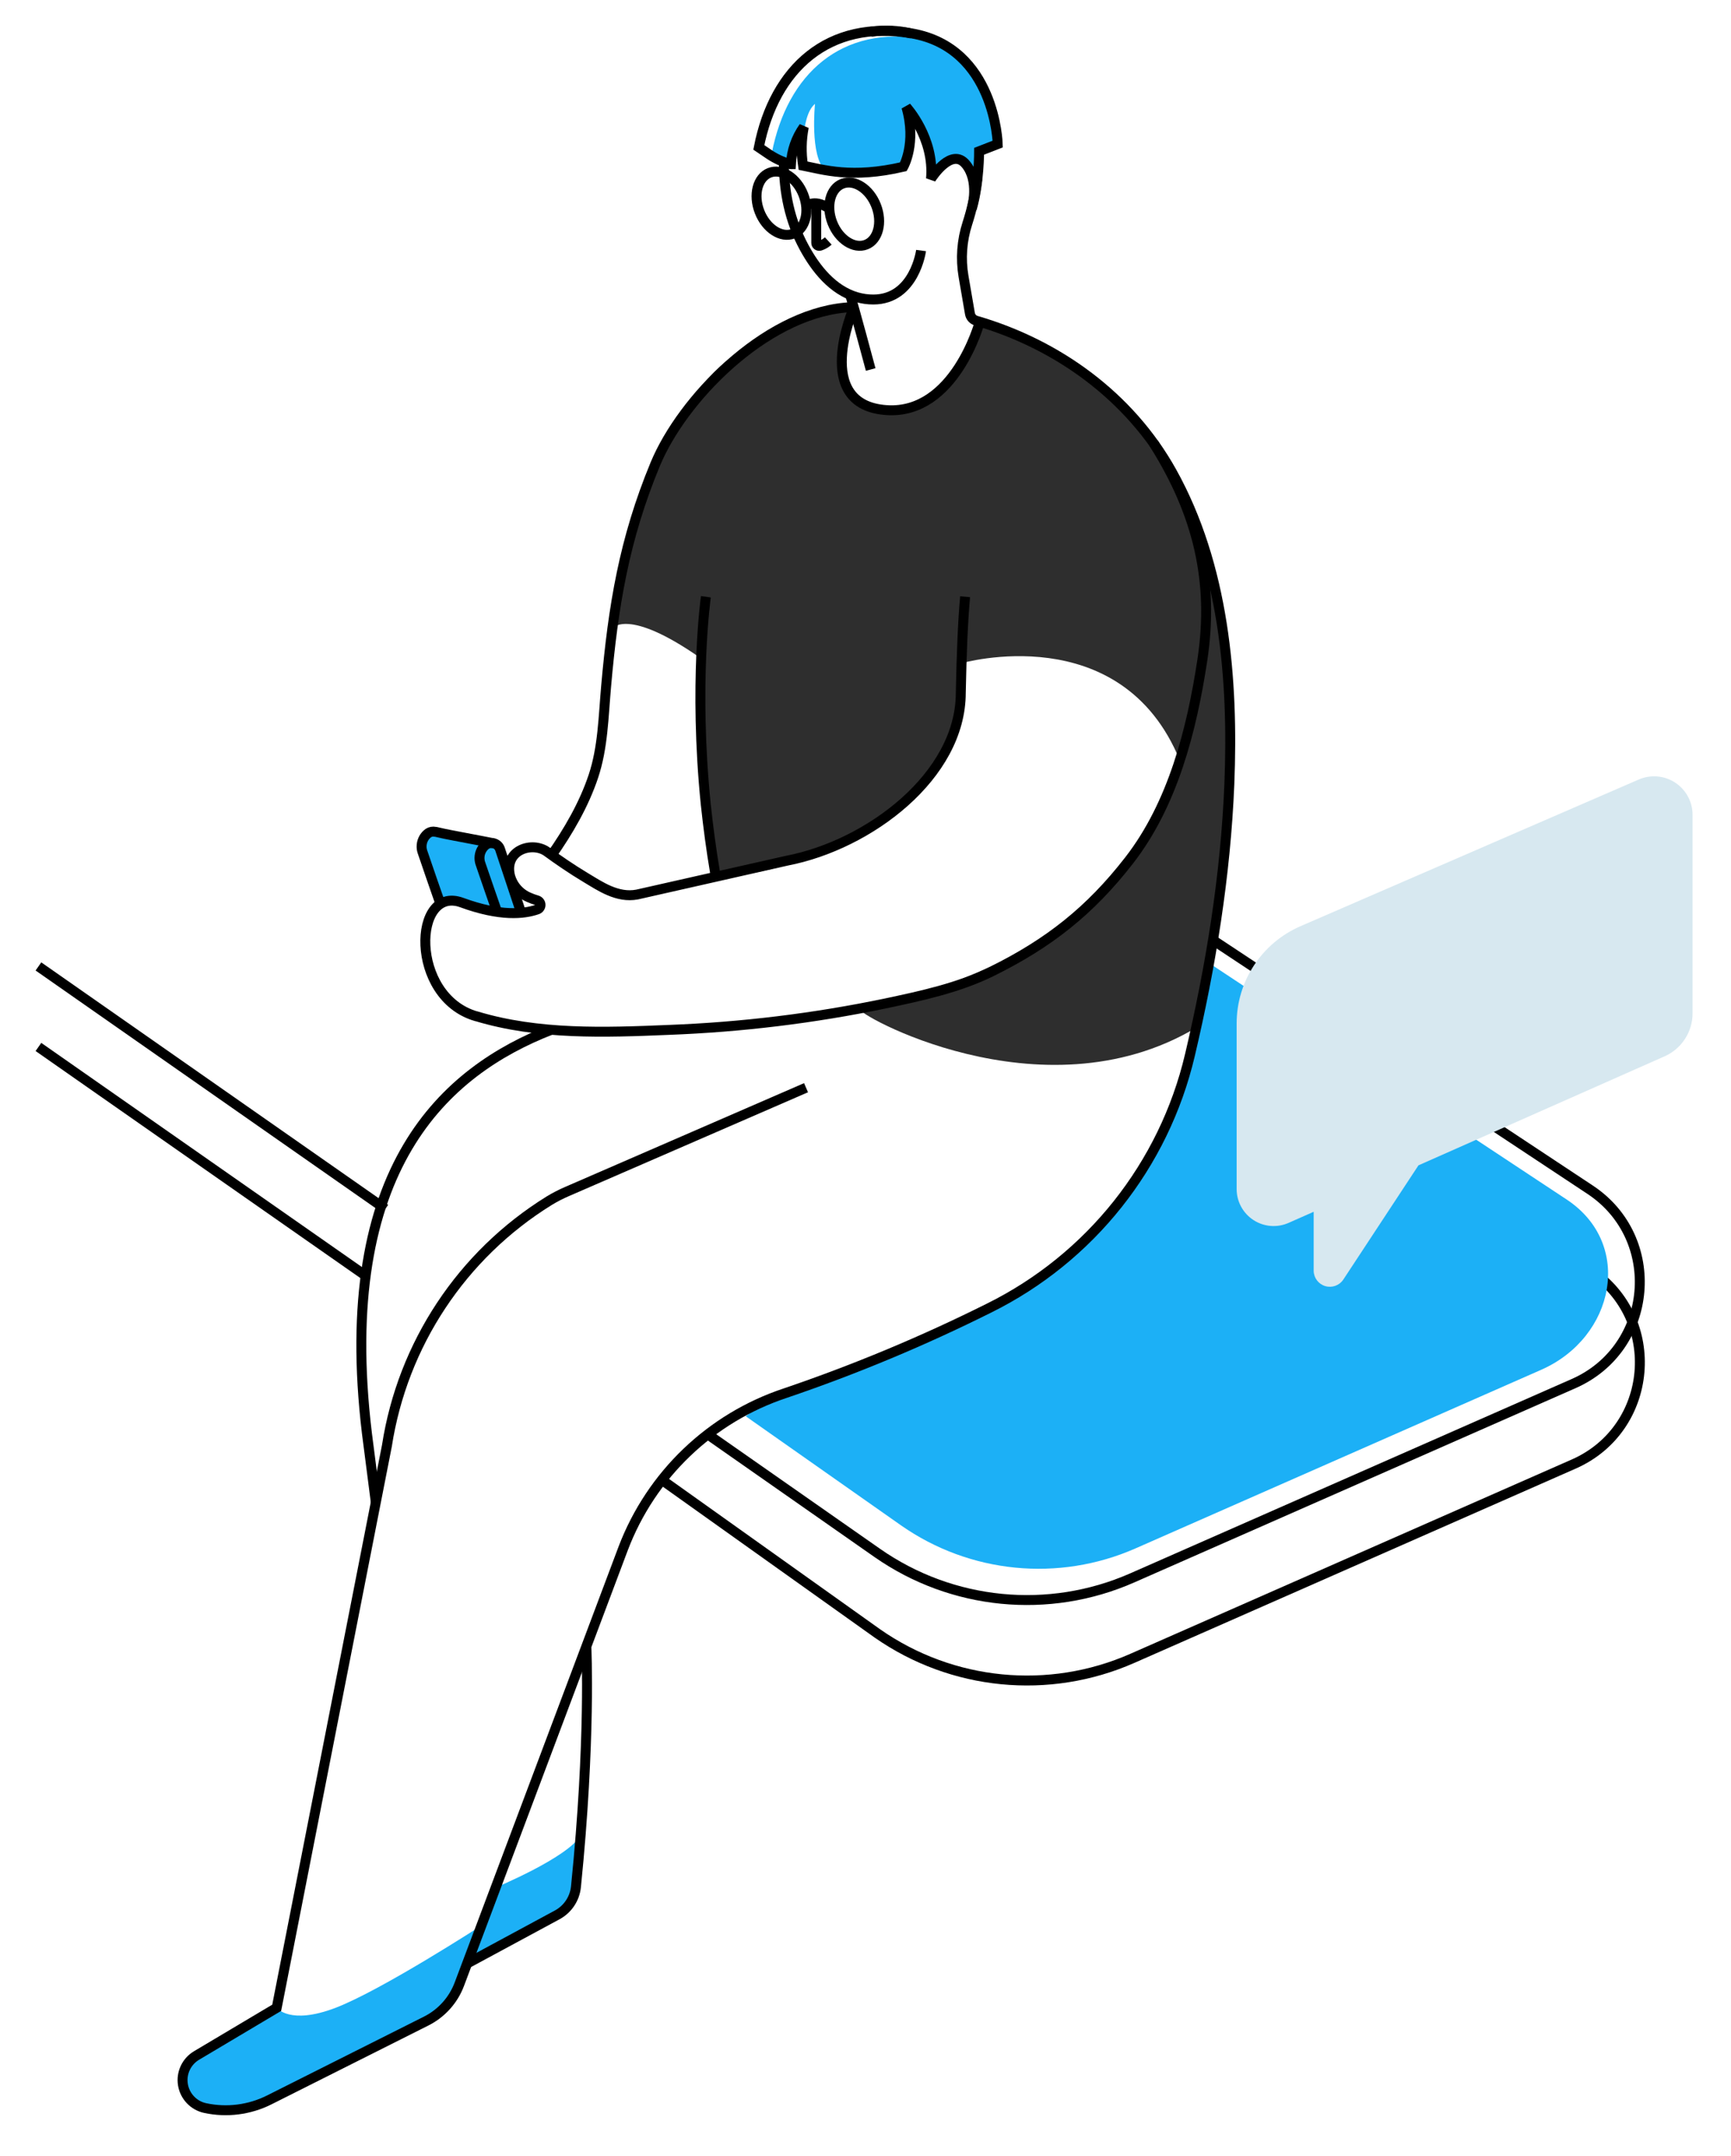 <svg width="734" height="914" viewBox="0 0 734 914" fill="none" xmlns="http://www.w3.org/2000/svg">
<path d="M507.199 435.674C441.372 474.874 361.071 428.687 364.844 427.883C489.285 400.825 500.28 322.317 500.28 322.317C475.437 261.616 407.719 281.157 407.719 281.157C405.759 367.299 303.232 372.15 303.232 372.15C296.646 344.201 297.009 278.943 297.009 278.943C265.933 257.216 259.641 266.438 259.641 266.438C269.441 180.198 308.906 152.395 308.906 152.395C315.482 146.27 344.872 132.501 359.964 130.718L360.503 133.109C360.503 133.109 345.244 171.211 374.487 173.72C399.095 175.876 413.08 145.584 416.892 135.97C448.889 145.888 479.426 168.085 499.741 205.423C547.8 293.76 507.199 435.674 507.199 435.674Z" fill="#2E2E2E"/>
<path d="M514.314 398.503L674.26 504.343C705.277 524.864 701.288 571.571 667.272 586.535L480.092 668.914C444.69 684.49 403.729 680.483 372.018 658.34L300.135 608.085" stroke="black" stroke-width="4.21"/>
<path d="M514.314 432.636L508.934 429.069L674.289 538.456C705.306 558.978 701.317 605.684 667.302 620.649L480.122 703.028C444.72 718.604 403.758 714.597 372.047 692.454L280.652 627.362" stroke="black" stroke-width="4.21"/>
<path d="M653.503 580.694L481.464 656.419C448.928 670.73 411.285 667.045 382.141 646.697L316.216 600.383C325.293 593.426 335.464 588.028 346.312 584.409C373.487 575.178 400.008 564.121 425.692 551.314C465.168 531.785 493.871 495.662 503.975 452.795C507.424 438.144 510.452 423.326 512.932 408.43L664.342 508.517C692.84 527.373 684.755 566.955 653.503 580.694Z" fill="#1CB0F6"/>
<path d="M210.2 800.156C210.2 800.156 240.365 787.651 246.147 778.223C246.147 778.223 247.234 799.626 241.59 806.937C235.945 814.248 202.213 833.574 200.4 831.153C198.587 828.732 210.2 800.156 210.2 800.156Z" fill="#1CB0F6"/>
<path d="M117.345 851.155C117.345 851.155 122.833 858.603 142.306 851.155C161.778 843.707 204.144 816.276 204.144 816.276C204.144 816.276 192.325 848.009 188.042 851.498C183.76 854.986 102.851 894.618 102.851 894.618C102.851 894.618 66.679 899.763 80.311 874.038L117.345 851.155Z" fill="#1CB0F6"/>
<path d="M233.789 436.537C189.199 453.892 142.012 494.67 155.585 607.596L159.358 636.937" stroke="black" stroke-width="4.21"/>
<path d="M233.72 362.792C241.011 352.384 247.597 341.134 251.635 329.021C255.672 316.908 255.878 303.786 257.005 291.046C260.004 256.883 264.649 228.63 277.83 196.809C289.247 169.271 323.733 133.795 358.043 130.434L361.13 130.169" stroke="black" stroke-width="4.21"/>
<path d="M319.961 434.038C319.794 433.557 319.627 433.107 319.451 432.636" stroke="black" stroke-width="4.21"/>
<path d="M303.232 370.034C301.546 360.126 300.292 350.522 299.312 341.408C299.315 341.236 299.295 341.065 299.253 340.898C294.118 290.007 299.312 252.982 299.312 252.982" stroke="black" stroke-width="4.21"/>
<path d="M423.095 61.157L415.255 64.215C415.255 64.46 415.255 67.517 414.922 71.8C414.558 76.915 413.744 81.988 412.492 86.96C413.188 83.57 414.197 75.514 409.767 69.909C409.699 69.794 409.62 69.686 409.532 69.585C406.592 66.047 402.966 67.449 400.056 69.879C398.046 71.58 396.29 73.56 394.842 75.759C395.35 69.212 394.176 62.644 391.432 56.678C389.642 52.609 387.268 48.822 384.385 45.438C388.825 60.726 383.131 70.732 383.131 70.732C368.088 74.269 357.651 73.515 349.87 72.172C343.314 66.057 345.587 44.036 345.587 44.036C338.992 49.426 340.579 70.281 340.579 70.281C339.737 64.839 339.84 59.292 340.883 53.886C337.607 58.519 335.714 63.987 335.425 69.654L335.307 69.595C334.852 69.478 334.404 69.338 333.964 69.174C333.157 68.749 332.375 68.278 331.622 67.762L327.281 64.822C333.837 31.375 356.759 10.344 392.176 16.518C394.488 16.917 396.763 17.507 398.978 18.282C422.311 30.444 423.095 61.157 423.095 61.157Z" fill="#1CB0F6"/>
<path d="M220.98 386.909L212.053 360.038C211.651 358.765 210.621 357.791 209.328 357.46C209.25 357.46 209.162 357.46 209.073 357.401C208.985 357.343 208.966 357.401 208.907 357.401C208.701 357.388 208.495 357.388 208.289 357.401C207.299 357.405 206.347 357.783 205.624 358.46C204.158 359.814 203.323 361.717 203.321 363.713C203.321 364.485 203.444 365.252 203.683 365.986C205.643 371.66 209.132 381.901 210.788 386.566" fill="#1CB0F6"/>
<path d="M218.961 386.909L209.338 357.46C209.259 357.46 209.171 357.46 209.083 357.401C208.995 357.343 208.975 357.401 208.916 357.401L203.869 356.421C201.174 355.922 198.479 355.383 195.784 354.883C192.55 354.236 189.297 353.697 186.073 352.923C185.312 352.708 184.53 352.576 183.74 352.531C182.747 352.528 181.791 352.911 181.075 353.599C179.596 354.952 178.759 356.867 178.772 358.871C178.767 359.634 178.889 360.393 179.134 361.116C181.3 367.466 185.426 379.481 186.739 383.126L218.961 386.909Z" fill="#1CB0F6"/>
<path d="M409.238 252.973C408.258 263.88 407.749 277.081 407.406 293.672C407.406 328.952 368.402 358.166 333.739 364.849L270.176 379.206C261.778 380.833 254.339 375.59 248.499 372.111C242.491 368.534 236.337 364.271 232.005 361.106C225.772 356.549 213.767 360.214 216.227 371.082C217.302 375.271 220.27 378.718 224.253 380.402C225.36 380.898 226.499 381.317 227.664 381.656C228.555 381.88 229.186 382.675 229.199 383.594C229.213 384.513 228.607 385.326 227.723 385.576C222.215 387.478 212.131 388.605 195.863 382.636C175.018 374.963 173.401 422.532 201.9 430.813H202.007C228.262 438.751 256.515 437.732 283.651 436.595C314.466 435.428 345.129 431.687 375.32 425.413C390.677 422.16 406.455 418.779 420.508 411.831C444.714 399.865 462.158 386.145 478.75 364.791C497.37 340.849 505.317 309.44 509.806 279.991C514.941 246.299 507.846 217.849 489.784 188.851L489.118 187.793" stroke="black" stroke-width="4.21"/>
<path d="M220.98 386.909L212.052 360.038C211.65 358.765 210.62 357.791 209.328 357.46C209.249 357.46 209.161 357.46 209.073 357.401C208.985 357.343 208.965 357.401 208.906 357.401C208.701 357.388 208.494 357.388 208.289 357.401C207.299 357.405 206.346 357.783 205.623 358.46C204.158 359.814 203.323 361.717 203.32 363.713C203.321 364.485 203.443 365.252 203.683 365.986C205.643 371.66 209.132 381.901 210.788 386.566" stroke="black" stroke-width="4.21"/>
<path d="M209.338 357.46C209.259 357.46 209.171 357.46 209.083 357.401C208.995 357.343 208.975 357.401 208.916 357.401L203.869 356.421C201.174 355.922 198.479 355.383 195.784 354.883C192.55 354.236 189.297 353.697 186.073 352.923C185.312 352.708 184.53 352.576 183.74 352.531C182.747 352.528 181.791 352.911 181.075 353.599C179.596 354.952 178.759 356.867 178.772 358.871C178.767 359.634 178.889 360.393 179.134 361.116C181.3 367.466 185.426 379.481 186.739 383.126" stroke="black" stroke-width="4.21"/>
<path d="M332.377 68.693C332.377 81.433 334.856 93.615 340.972 104.865C345.872 113.901 353.065 123.005 363.355 125.994C365.635 126.652 367.998 126.982 370.372 126.974C387.835 126.896 390.56 106.208 390.56 106.208" stroke="black" stroke-width="4.21"/>
<path d="M414.334 76.082V76.141C413.525 82.463 412.134 88.696 410.179 94.761C407.844 101.997 407.292 109.689 408.572 117.184L411.287 132.972C411.539 134.407 412.59 135.572 413.991 135.97C448.448 145.976 479.034 168.056 496.831 199.935C519.028 239.743 523.075 287.684 521.282 332.372C519.704 371.112 513.442 409.626 504.553 447.326C493.552 493.978 462.313 533.291 419.352 554.548C391.43 568.49 362.594 580.523 333.043 590.563C301.364 601.054 276.092 625.253 264.238 656.448L194.795 841.1C192.243 847.917 187.209 853.517 180.702 856.78L114.16 890.208C105.757 894.414 96.172 895.63 86.985 893.657C82.11 892.605 78.376 888.678 77.571 883.757C76.766 878.835 79.054 873.922 83.339 871.372L117.326 851.155L164.062 612.897C170.718 569.881 195.856 531.928 232.868 509.017C235.306 507.531 237.847 506.221 240.473 505.097L341.785 461.105" stroke="black" stroke-width="4.21"/>
<path d="M386.483 14.215C381.067 12.924 375.46 12.639 369.94 13.372C369.714 13.377 369.488 13.397 369.264 13.431" stroke="black" stroke-width="4.21"/>
<path d="M361.943 130.747C361.943 130.747 344.019 171.838 376.075 173.867C404.838 175.709 415.393 136.627 415.393 136.627" stroke="black" stroke-width="4.21"/>
<path fill-rule="evenodd" clip-rule="evenodd" d="M412.08 88.46C412.286 87.706 415.373 76.563 409.473 69.546C403.574 62.529 395.577 74.564 394.773 75.769C396.341 58.492 384.336 45.389 384.336 45.389C388.766 60.687 383.062 70.683 383.062 70.683C361.14 75.818 349.076 71.908 340.52 70.222C339.679 64.783 339.785 59.24 340.834 53.837C337.549 58.458 335.655 63.922 335.375 69.585H335.238C331.981 68.72 328.894 67.312 326.105 65.42L321.763 62.48C328.329 29.043 351.242 7.992 386.659 14.166C422.076 20.34 423.066 61.069 423.066 61.069L415.177 64.136C415.177 64.136 415.245 77.582 412.08 88.46V88.46Z" stroke="black" stroke-width="4.21"/>
<path d="M346.116 86.716V102.974C346.119 103.375 346.313 103.751 346.638 103.987C346.962 104.223 347.38 104.291 347.763 104.169C349.041 103.746 350.217 103.058 351.212 102.151" stroke="black" stroke-width="4.21"/>
<ellipse cx="331.36" cy="86.148" rx="9.967" ry="13.857" transform="rotate(-21.3 331.36 86.148)" stroke="black" stroke-width="4.21"/>
<ellipse cx="362.221" cy="90.797" rx="9.967" ry="13.857" transform="rotate(-21.3 362.221 90.797)" stroke="black" stroke-width="4.21"/>
<path d="M341.804 87.558C341.804 87.558 344.842 84.089 351.212 88.156" stroke="black" stroke-width="4.21"/>
<path d="M360.503 124.965C360.503 124.965 362.708 132.433 369.196 156.639" stroke="black" stroke-width="4.21"/>
<path d="M198.078 832.378L236.298 811.749C240.745 809.338 243.713 804.884 244.226 799.852C250.576 737.475 248.636 698.04 248.636 698.04" stroke="black" stroke-width="4.21"/>
<path d="M163.386 512.487L16.297 409.694" stroke="black" stroke-width="4.21"/>
<path d="M155.056 540.808L16.297 443.828" stroke="black" stroke-width="4.21"/>
<path d="M717.703 345.426V429.579C717.703 437.463 713.054 444.605 705.845 447.797L601.475 494.014L569.566 542.504C567.881 544.971 564.794 546.065 561.932 545.207C559.07 544.349 557.092 541.738 557.042 538.751V513.702L546.34 518.435C541.505 520.549 535.931 520.09 531.507 517.212C527.084 514.334 524.405 509.424 524.378 504.147V433.871C524.381 415.958 535.02 399.756 551.456 392.633L694.889 330.452C699.933 328.262 705.742 328.76 710.339 331.778C714.937 334.796 717.705 339.926 717.703 345.426Z" fill="#D7E8F0"/>
</svg>
